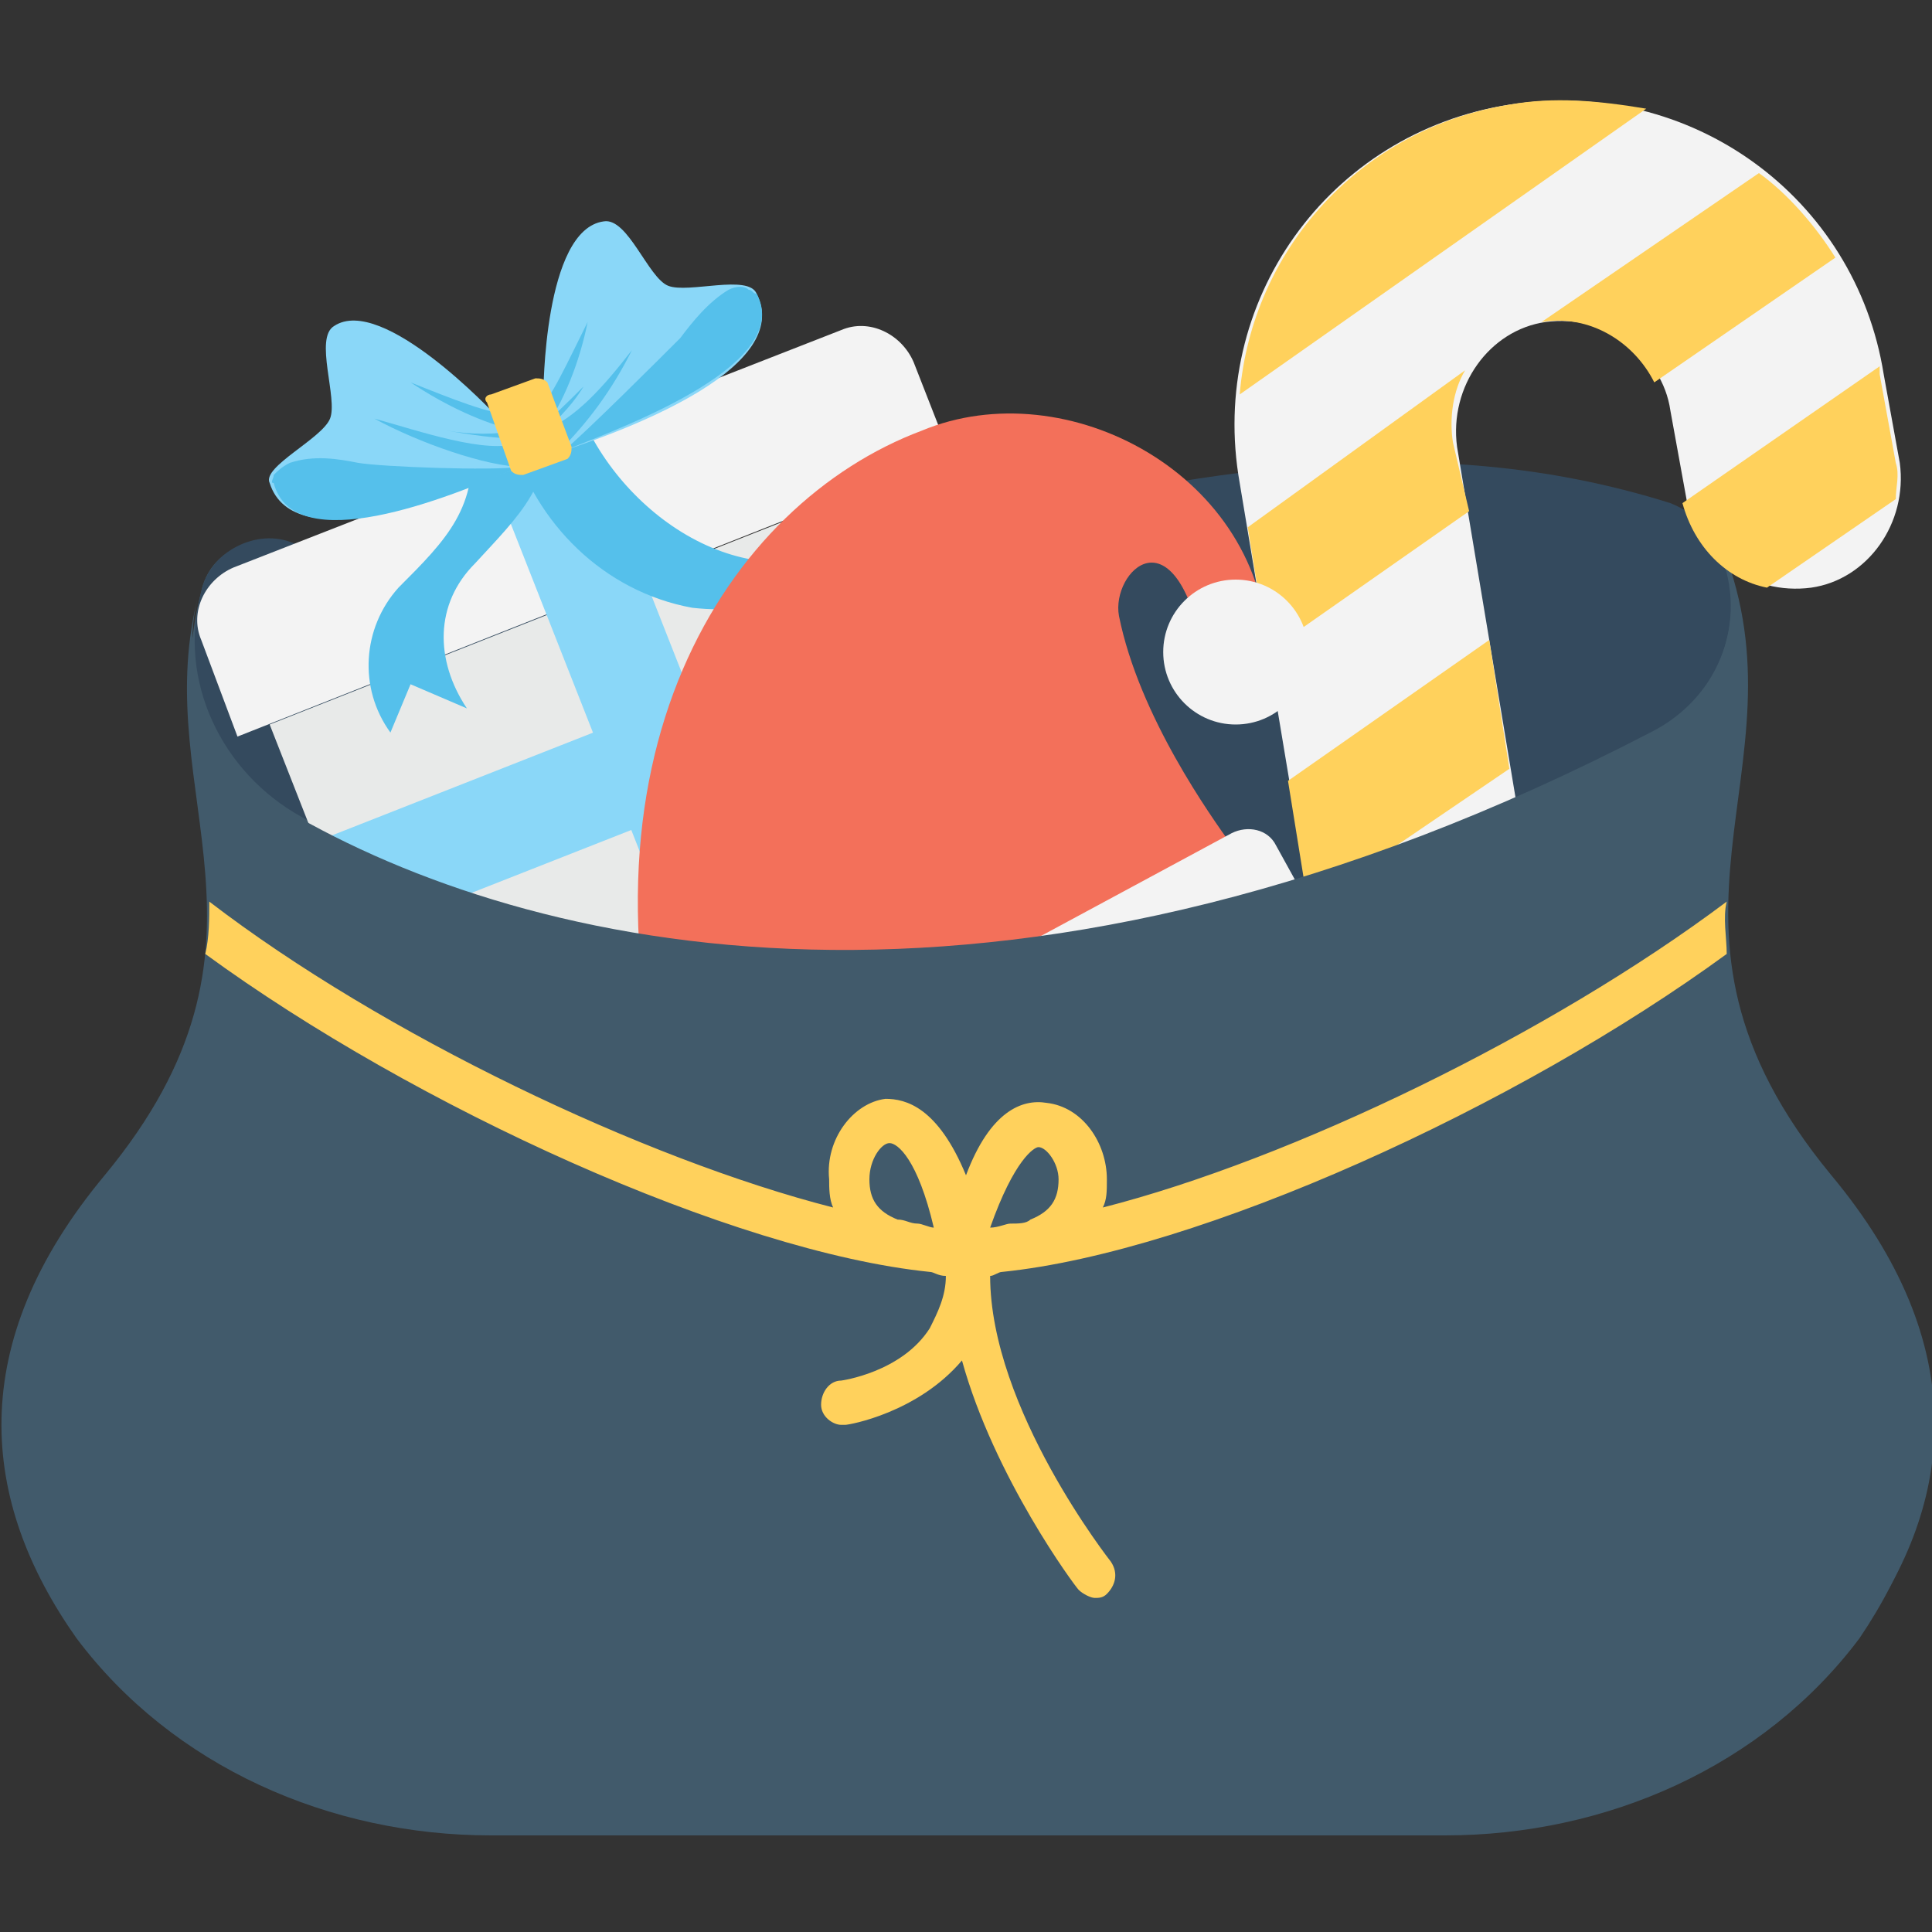 <?xml version="1.0" encoding="utf-8"?>
<!-- Generator: Adobe Illustrator 18.0.0, SVG Export Plug-In . SVG Version: 6.00 Build 0)  -->
<!DOCTYPE svg PUBLIC "-//W3C//DTD SVG 1.1//EN" "http://www.w3.org/Graphics/SVG/1.1/DTD/svg11.dtd">
<svg version="1.1" id="Layer_1" xmlns="http://www.w3.org/2000/svg" xmlns:xlink="http://www.w3.org/1999/xlink" x="0px" y="0px"
	 viewBox="0 0 48 48" enable-background="new 0 0 48 48" xml:space="preserve">
<rect x="0" y="0" width="48" height="48" fill="#333333" stroke="none"/>
<g>
	<g>
		<path fill="#415A6B" d="M12.2,45.5h23.7c4,0,7.9-1.7,10.3-4.9c2.4-3.3,2.8-7.2-0.7-11.4c-5.2-6.3-0.5-10-2.7-15.6
			c-0.2-0.5-0.7-0.9-1.2-1c-12.5-3.9-23,4.9-34.3,0.9c-1-0.3-2.1,0.2-2.3,1.2c-1.3,5,2.5,8.6-2.3,14.4c-3.5,4.2-3.1,8.1-0.7,11.4
			C4.2,43.8,8.2,45.5,12.2,45.5z"/>
		<path fill="#344A5E" d="M41.1,18.2c-15.6,8.1-27.4,5.6-33.6,2.1c-2-1.1-3.1-3.4-2.5-5.6c0,0,0,0,0,0c0.2-1,1.4-1.6,2.3-1.2
			c11.2,4,21.8-4.9,34.2-1c0.5,0.2,1,0.6,1.2,1.1c0,0.1,0.1,0.2,0.1,0.3C43.4,15.6,42.6,17.4,41.1,18.2z"/>
		<g>
			<g>
				<g>
					<path fill="#F3F3F3" d="M36.5,29.8c-1.5,0.2-2.9-0.8-3.1-2.2l-2.6-15.6C30,7.5,33,3.3,37.5,2.6s8.6,2.3,9.3,6.7l0.4,2.2
						c0.2,1.5-0.8,2.9-2.2,3.1c-1.5,0.2-2.9-0.8-3.1-2.2l-0.4-2.2c-0.2-1.4-1.6-2.4-3.1-2.2c-1.4,0.2-2.4,1.6-2.2,3.1l2.6,15.6
						C39,28.2,38,29.6,36.5,29.8z"/>
				</g>
			</g>
			<g>
				<path fill="#FFD15C" d="M33.4,27.6c0.1,0.4,0.2,0.8,0.4,1.1l4.7-3.3L38,22.2l-5,3.5L33.4,27.6z"/>
				<path fill="#FFD15C" d="M43.9,14.6l3.2-2.2c0-0.3,0.1-0.6,0-0.9l-0.4-2.2c0-0.1,0-0.1,0-0.2l-4.9,3.4
					C42.1,13.6,42.9,14.4,43.9,14.6z"/>
				<polygon fill="#FFD15C" points="32,19.4 32.5,22.5 37.5,19.1 37,15.9 				"/>
				<path fill="#FFD15C" d="M38.3,8c1.2-0.2,2.3,0.5,2.8,1.5l4.5-3.1c-0.5-0.8-1.2-1.6-1.9-2.1L38.3,8C38.3,8,38.3,8,38.3,8z"/>
				<path fill="#FFD15C" d="M36.1,11c-0.1-0.6,0-1.3,0.3-1.8L31,13.1l0.5,3.1l5-3.5L36.1,11z"/>
				<path fill="#FFD15C" d="M37.5,2.6c-3.7,0.6-6.4,3.6-6.7,7.2l10.1-7.1C39.7,2.5,38.6,2.4,37.5,2.6z"/>
			</g>
		</g>
		<path fill="#415A6B" d="M9.8,14.2c3.4,0.7,6.8,0.3,10.3-0.4C16.7,14.5,13.3,14.9,9.8,14.2z"/>
		<g>
			<g>
				<g>
					<path fill="#F3F3F3" d="M23.6,11.3l-17.7,7L5,15.9c-0.3-0.7,0.1-1.5,0.8-1.8l15.1-5.9c0.7-0.3,1.5,0.1,1.8,0.8L23.6,11.3z"/>
				</g>
				<g>
					<path fill="#E8EAE9" d="M25.4,21.8l-13.6,5.4c-0.7,0.3-1.5-0.1-1.8-0.8L6.7,18l16.2-6.4l3.3,8.4C26.4,20.7,26.1,21.5,25.4,21.8
						z"/>
				</g>
				<g>
					
						<rect x="14.6" y="10.2" transform="matrix(0.93 -0.366 0.366 0.93 -5.343 7.036)" fill="#8AD7F8" width="2.6" height="14.7"/>
				</g>
				<g>
					<g>
						<g>
							<path fill="#55C0EB" d="M13.6,10.2c0.2,1.8-0.7,2.6-1.8,3.8c-1,1-1,2.4-0.2,3.6L10.2,17l-0.5,1.2c-0.8-1.1-0.7-2.6,0.2-3.6
								c1.2-1.2,2-2,1.8-3.8C11.7,10.7,13.6,10.3,13.6,10.2z"/>
						</g>
					</g>
					<g>
						<path fill="#55C0EB" d="M18.9,14.5l0.6,0.3c-0.7,0.3-1.4,0.4-2.3,0.3c-2.2-0.4-3.9-2.1-4.5-4.2c-0.1-0.3,1.6-1,1.5-1.3
							c0.7,2.7,3.8,5.2,6.6,4.1L18.9,14.5z"/>
					</g>
				</g>
				<g>
					
						<rect x="15.1" y="10.3" transform="matrix(0.366 0.93 -0.93 0.366 28.037 -3.251)" fill="#8AD7F8" width="2.6" height="17.4"/>
				</g>
				<g>
					<g>
						<g>
							<path fill="#8AD7F8" d="M13.5,9.8c0,0,0-4.1,1.5-4.3c0.6-0.1,1.1,1.4,1.6,1.6c0.5,0.2,2-0.3,2.2,0.2c0.9,1.8-3,3.3-4.8,3.9
								L13.5,9.8z"/>
							<g>
								<path fill="#55C0EB" d="M14,11.2L14,11.2c0.5-0.4,2.5-2.4,2.9-2.8c0.3-0.4,0.7-0.9,1.2-1.2c0.2-0.1,0.4-0.1,0.5,0
									c0.1,0,0.1,0.1,0.2,0.1C19.7,9,15.8,10.5,14,11.2z"/>
							</g>
							<path fill="#55C0EB" d="M13.3,10.3c0.4-0.4,0.8-1.3,1.3-2.3c-0.2,1-0.6,2-1.1,2.7"/>
							<path fill="#55C0EB" d="M13.2,10.8c0.5-0.4,0.9-0.8,1.3-1.2c-0.3,0.5-0.8,1-1.3,1.4"/>
							<path fill="#55C0EB" d="M13.5,10.7c0.8-0.3,1.5-1.1,2.2-2c-0.5,1-1.1,1.8-1.8,2.5"/>
						</g>
						<g>
							<path fill="#8AD7F8" d="M12.3,10.3c0,0-2.8-3-4-2.2c-0.5,0.3,0.1,1.8-0.1,2.3C8,10.9,6.5,11.6,6.7,12
								c0.6,1.9,4.5,0.3,6.2-0.4L12.3,10.3z"/>
							<g>
								<path fill="#55C0EB" d="M12.9,11.6L12.9,11.6c-0.7,0.1-3.4,0-4-0.1c-0.5-0.1-1.1-0.2-1.7,0c-0.2,0.1-0.3,0.2-0.4,0.3
									c0,0.1-0.1,0.2,0,0.2C7.3,13.9,11.1,12.4,12.9,11.6z"/>
							</g>
							<path fill="#55C0EB" d="M12.7,10.3c-0.5,0-1.5-0.4-2.5-0.8c0.9,0.6,1.8,1,2.6,1.2"/>
							<g>
								<path fill="#55C0EB" d="M12.9,10.7c-0.6,0.1-1.2,0.1-1.8,0c0.6,0.1,1.2,0.2,1.9,0.2"/>
							</g>
							<path fill="#55C0EB" d="M12.9,11c-0.8,0.3-2.5-0.3-3.6-0.6c1.1,0.6,2.8,1.2,3.7,1.2"/>
						</g>
					</g>
					<g>
						<path fill="#FFD15C" d="M12.2,9.8l1.1-0.4c0.1,0,0.2,0,0.3,0.1l0.6,1.6c0,0.1,0,0.2-0.1,0.3L13,11.8c-0.1,0-0.2,0-0.3-0.1
							L12.1,10C12,9.9,12.1,9.8,12.2,9.8z"/>
					</g>
				</g>
			</g>
		</g>
		<g>
			<g>
				<g>
					<path fill="#F3705A" d="M22.9,10.7c-4.8,1.8-9,8.1-6.1,17.8L30.6,21c-0.5-0.7-2.3-3.2-2.8-5.7c0,0,0,0,0,0
						c-0.2-1.1,1.4-2.7,2.1,0.9l1.6,0C31.4,11.8,26.5,9.2,22.9,10.7z"/>
				</g>
				<g>
					<path fill="#F3F3F3" d="M30.6,20.7l-14.1,7.6c-0.4,0.2-0.5,0.7-0.3,1.1l1.6,2.9c0.2,0.4,0.7,0.5,1.1,0.3L33,25
						c0.4-0.2,0.5-0.7,0.3-1.1L31.7,21C31.5,20.6,31,20.5,30.6,20.7z"/>
				</g>
				<g>
					<circle fill="#F3F3F3" cx="30.7" cy="16.2" r="1.8"/>
				</g>
			</g>
		</g>
		<path fill="#415A6B" d="M45.4,29.2c-4.7-5.6-1.4-9.2-2.2-13.9H43c-0.1,1.2-0.8,2.3-2,2.9c-15.6,8.1-27.4,5.6-33.6,2.1
			c-1.9-1.1-3-3.3-2.5-5.4c-1.2,4.9,2.5,8.5-2.3,14.3c-3.5,4.2-3.1,8.1-0.7,11.5c2.4,3.2,6.3,4.9,10.3,4.9h23.7
			c4,0,7.9-1.7,10.3-4.9C48.5,37.3,48.9,33.4,45.4,29.2z"/>
		<path fill="#FFD15C" d="M42.9,23.7c0-0.4-0.1-0.9,0-1.3c-4.4,3.3-10.8,6.4-15.5,7.6c0.1-0.2,0.1-0.4,0.1-0.7
			c0-0.9-0.6-1.8-1.5-1.9c-0.6-0.1-1.4,0.2-2,1.8c-0.7-1.7-1.5-1.9-2-1.9c-0.8,0.1-1.5,1-1.4,2c0,0.2,0,0.5,0.1,0.7
			c-4.7-1.2-11.2-4.3-15.5-7.6c0,0.4,0,0.9-0.1,1.3c5.2,3.8,13.1,7.4,18,7.9c0.1,0,0.2,0.1,0.4,0.1c0,0.5-0.2,0.9-0.4,1.3
			c-0.7,1.1-2.2,1.3-2.2,1.3c-0.3,0-0.5,0.3-0.5,0.6c0,0.3,0.3,0.5,0.5,0.5c0,0,0,0,0.1,0c0.1,0,1.8-0.3,2.9-1.6
			c0.8,2.9,2.8,5.6,2.9,5.7c0.1,0.1,0.3,0.2,0.4,0.2c0.1,0,0.2,0,0.3-0.1c0.2-0.2,0.3-0.5,0.1-0.8c0,0-3-3.8-3-7.1
			c0.1,0,0.2-0.1,0.3-0.1C29.8,31.1,37.7,27.5,42.9,23.7z M22.8,30.4c-0.2,0-0.3-0.1-0.5-0.1c-0.5-0.2-0.7-0.5-0.7-1
			c0-0.5,0.3-0.9,0.5-0.9c0,0,0,0,0,0c0.2,0,0.7,0.4,1.1,2.1C23.1,30.5,22.9,30.4,22.8,30.4z M25.8,28.5
			C25.8,28.5,25.9,28.5,25.8,28.5c0.2,0,0.5,0.4,0.5,0.8c0,0.5-0.2,0.8-0.7,1c-0.1,0.1-0.3,0.1-0.5,0.1c-0.1,0-0.3,0.1-0.5,0.1
			C25.2,28.8,25.7,28.5,25.8,28.5z"/>
	</g>
</g>
</svg>
